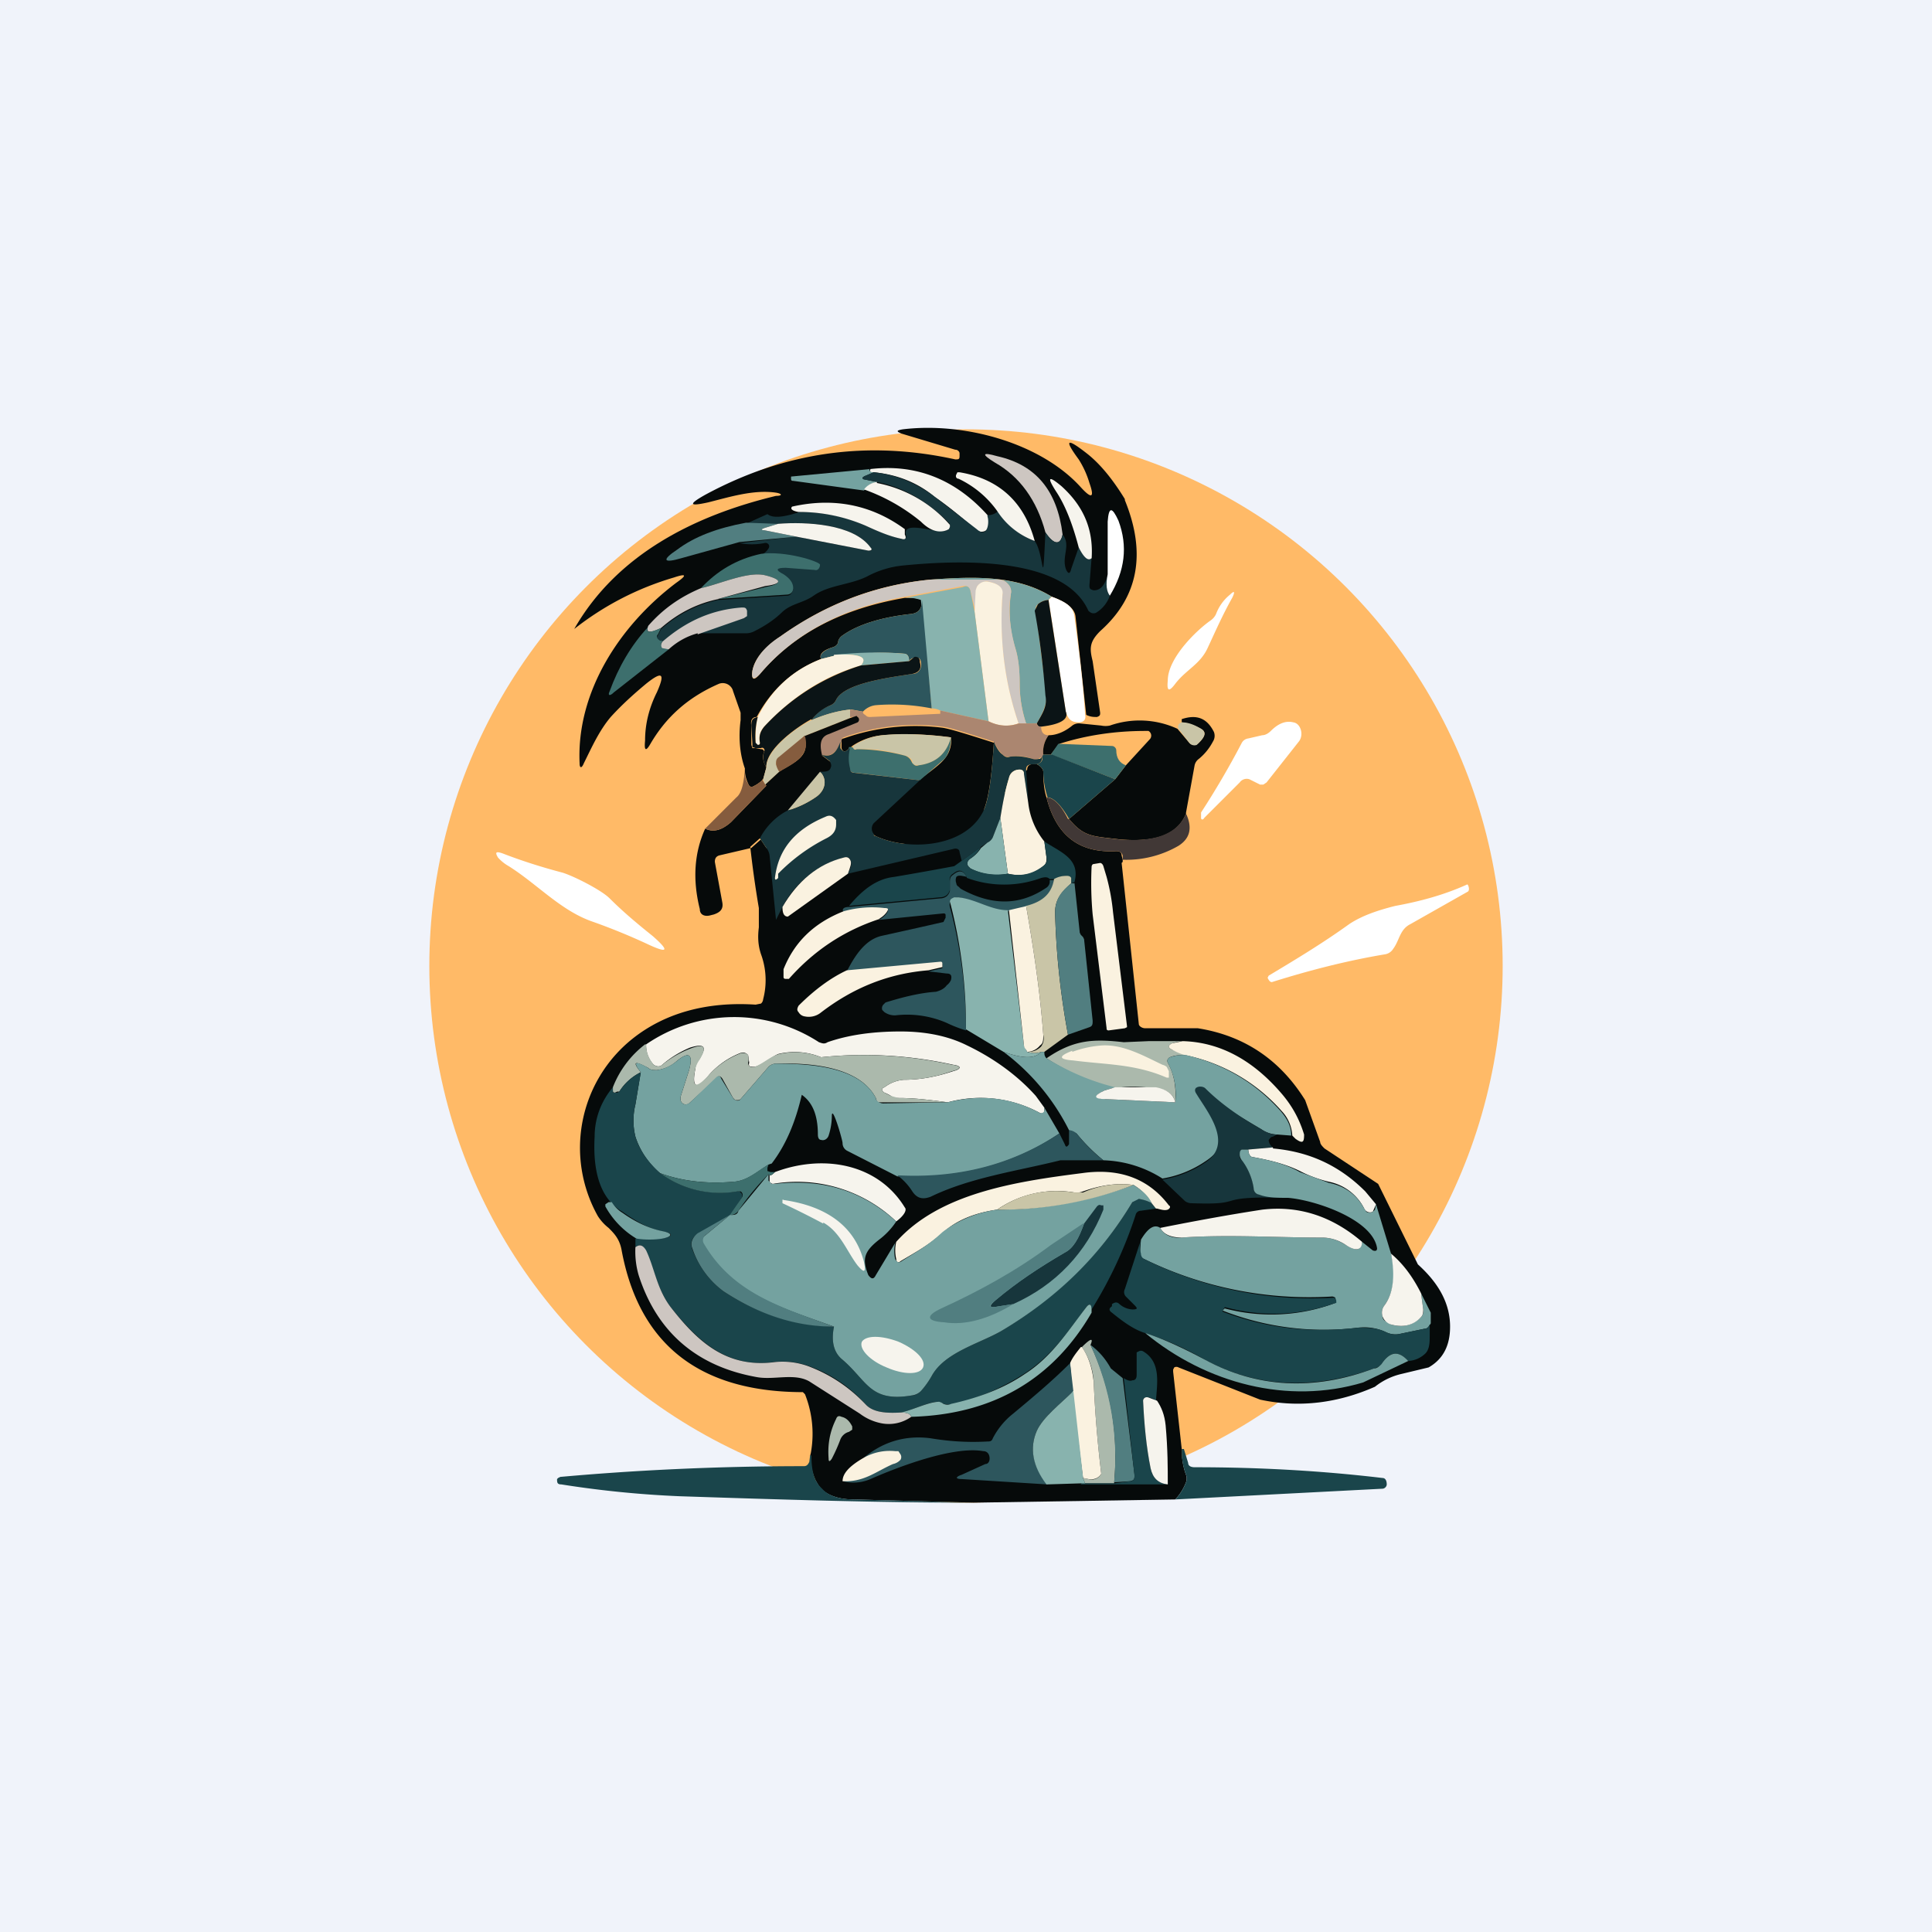 <!-- by TradingView --><svg width="18" height="18" viewBox="0 0 18 18" xmlns="http://www.w3.org/2000/svg"><path fill="#F0F3FA" d="M0 0h18v18H0z"/><circle cx="9" cy="9" r="5" fill="#FFBA67"/><path d="M10.48 4.66c.2.49.13.9-.23 1.22-.1.1-.1.16-.07.28l.07.48c0 .02 0 .03-.03.04-.03 0-.06 0-.1-.02l-.1-.92c-.01-.07-.08-.13-.22-.18-.32-.2-.71-.19-1.13-.16-.52.05-.98.23-1.4.53-.15.1-.24.21-.26.32-.01.08.01.1.07.03.32-.38.77-.61 1.35-.71.07 0 .12 0 .16.02 0 .08-.03.12-.1.13-.28.03-.5.1-.64.2a.1.1 0 0 0-.04.05c0 .03-.02.05-.05.06-.1.03-.13.07-.11.11-.26.1-.46.28-.6.54-.04 0-.06.03-.05.08v.18l.01.03h.03l.05.01c.01 0 .02 0 .03.02-.02.05-.01.1.02.15l-.03.11a.3.3 0 0 1-.08.06c-.03.02-.05.01-.06-.02a.3.3 0 0 1-.03-.14c-.05-.14-.06-.3-.04-.45v-.07l-.07-.2a.09.09 0 0 0-.02-.04.1.1 0 0 0-.11-.03c-.3.13-.5.32-.64.56C6.02 7 6 7 6.01 6.9c0-.16.04-.31.11-.45.08-.18.05-.2-.1-.08-.12.1-.23.2-.33.31-.11.13-.18.29-.25.43-.02.05-.04.05-.04 0-.03-.66.37-1.28.9-1.68.1-.07.1-.09-.02-.05-.34.1-.65.26-.93.48.4-.7 1.13-1.06 1.88-1.24.06 0 .06-.02 0-.03-.21-.03-.43.04-.63.09-.18.04-.19.02-.03-.07.74-.4 1.51-.51 2.33-.33.03 0 .04 0 .04-.03v-.03a.04.04 0 0 0-.04-.03l-.5-.15c-.05-.02-.05-.03.01-.04.58-.07 1.29.13 1.66.54.1.11.13.1.08-.04a.87.87 0 0 0-.1-.22c-.14-.19-.11-.2.07-.06.13.1.25.25.36.43Z" fill="#060A0A"/><path d="M9.8 5.56a.06.06 0 0 0-.03.03.15.15 0 0 0-.1.04.06.06 0 0 0-.02.06l.1.79c0 .1-.04.17-.09.26h-.1a1.22 1.22 0 0 1-.06-.36c0-.13-.01-.24-.04-.34a1.17 1.17 0 0 1-.04-.52.1.1 0 0 0-.03-.08.11.11 0 0 0-.08-.04h-.64c.42-.03.8-.04 1.13.16Z" fill="#74A2A0"/><path d="M8.67 5.4h.64a.12.12 0 0 1 .08.04.1.1 0 0 1 .03.08c-.03.17-.01.34.04.52.03.1.04.2.04.34 0 .12.02.24.06.36h-.07a2.98 2.98 0 0 1-.15-1.2c0-.06-.03-.1-.13-.12a.1.1 0 0 0-.08.02.1.1 0 0 0-.03.03v.04l-.01.19-.05-.2c-.01-.03-.03-.05-.07-.04l-.54.1c-.57.1-1.03.34-1.35.72-.06.06-.08.05-.07-.03.02-.1.1-.22.26-.32.42-.3.89-.48 1.4-.53Z" fill="#CDC6C1"/><path d="M9.49 6.74c-.09.03-.18.03-.28-.02L9.08 5.7l.01-.2.01-.03a.1.1 0 0 1 .11-.05c.1.02.14.06.13.12-.03.42.02.82.15 1.2Z" fill="#FAF2E0"/><path d="m9.08 5.7.13 1.02-.45-.1a.18.18 0 0 0-.08-.02l-.1-1.01a.38.38 0 0 0-.15-.02l.54-.1c.04-.02.06 0 .07.03l.04.2Z" fill="#88B3AE"/><path d="M9.8 5.56c.14.05.2.1.21.18.04.3.08.61.1.92.01.04-.01.07-.06.07-.07 0-.1-.03-.12-.1l-.16-1.04.03-.03Z" fill="#fff"/><path d="M8.68 6.6a1.9 1.9 0 0 0-.52-.03.19.19 0 0 0-.12.06l-.11-.02c-.11.01-.23.04-.37.1.05-.07.1-.11.18-.14a.1.1 0 0 0 .05-.05c.08-.16.52-.21.7-.24.07 0 .1-.05.09-.11a.05.05 0 0 0-.02-.04.05.05 0 0 0-.04 0c-.01 0-.03 0-.05.03 0-.05-.02-.07-.05-.07-.22-.02-.43 0-.65.02l-.12.03c-.02-.04.02-.08.11-.11.03-.01.05-.03.05-.06a.1.1 0 0 1 .04-.05c.14-.1.36-.17.64-.2.07-.01.1-.05.1-.13l.09 1.01Z" fill="#2D565D"/><path d="m9.77 5.6.16 1.03c.03.07-.05.12-.23.14-.02 0-.03 0-.04-.03.05-.09.1-.16.08-.26-.02-.26-.05-.52-.1-.79l.03-.06a.16.16 0 0 1 .1-.04Z" fill="#0B1416"/><path d="m8.47 6.16-.45.04c.07-.08-.01-.11-.25-.1.22-.02.43-.03.65-.01.03 0 .05.02.05.07Z" fill="#88B3AE"/><path d="M7.77 6.1c.24-.01.32.02.25.1-.35.1-.65.3-.9.57a.16.16 0 0 0-.04.15c0 .01 0 .02-.02.02-.01 0-.02 0-.02-.02 0-.08 0-.16.02-.24.13-.26.33-.44.59-.54l.12-.03Z" fill="#FAF2E0"/><path d="M7.56 6.7c-.13.07-.43.28-.42.45A.17.17 0 0 1 7.12 7a.02.02 0 0 0 0-.02.02.02 0 0 0-.03-.01h-.05l-.03-.01v-.03L7 6.76c0-.05.01-.07.06-.08a.71.71 0 0 0-.02.24l.02.02c.02 0 .02-.01.02-.02-.01-.06 0-.1.04-.15.25-.27.55-.46.9-.57l.45-.04.05-.04a.05.05 0 0 1 .04.01l.01.02v.02c.02.06-.01.1-.08.11-.18.03-.62.08-.7.24a.1.1 0 0 1-.05.05.41.41 0 0 0-.18.14Z" fill="#0B1416"/><path d="m7.93 6.61-.01.08-.43.17-.23.2a.07.07 0 0 0-.03.06l.03.07-.13.12a.15.15 0 0 1-.02-.05l.03-.11c0-.17.29-.38.42-.44.14-.06.26-.09.37-.1Z" fill="#C9C5A7"/><path d="M8.04 6.63c0 .01 0 .02.02.03.02.02.03.02.05.02l.65-.03v-.03l.45.1c.1.05.2.05.28.02h.17c0 .02.02.03.04.03 0 .06.03.08.07.08a.26.26 0 0 0-.05.18v.02l-.03.01a.07.07 0 0 1-.07.01.42.42 0 0 0-.21-.02c-.03 0-.05 0-.07-.02a.43.43 0 0 1-.08-.12c-.25-.08-.4-.13-.48-.14a2 2 0 0 0-.92.1.03.03 0 0 0-.02.02v.02c-.05.1-.1.15-.19.12-.02-.08-.03-.17.06-.2a4.7 4.7 0 0 1 .28-.13v-.02H7.92v-.07l.12.02Z" fill="#AB8670"/><path d="m7.98 6.67-.06.02-.43.17c.06.17-.06.23-.2.31l-.03.02-.13.12.01.01-.33.34c-.08.07-.16.1-.24.06-.1.22-.12.47-.05.75 0 .05.04.07.09.06l.04-.01c.06-.02.09-.05.08-.11l-.07-.38c0-.03.01-.05.04-.06L7 7.9l.09-.08a.61.61 0 0 1 .26-.26l.3-.36c.05 0 .09 0 .1-.04.01-.02 0-.04-.01-.06l-.08-.06c-.02-.08-.03-.17.06-.2l.27-.11a.03.03 0 0 0 0-.05Zm1.68.45c.04.02.06.05.06.07 0 .1.01.18.03.24.09.35.3.52.65.5.03 0 .05.01.05.04l.01.04v.02l-.01.01.16 1.5c0 .02.03.04.06.04h.49c.44.07.77.3 1 .67l.14.39c0 .02.02.04.04.06l.5.33.37.75c.2.18.3.37.3.58 0 .17-.06.3-.2.38l-.25.06a.62.62 0 0 0-.25.12c-.34.15-.7.2-1.07.12l-.76-.3a.04.04 0 0 0-.04 0l-.01.02v.02l.08.72c0 .08.01.16.04.24a.1.1 0 0 1 0 .07.5.5 0 0 1-.1.16L9.07 14l-1.12-.03c-.14 0-.24-.04-.3-.1-.06-.07-.1-.18-.1-.31a1 1 0 0 0-.05-.57l-.02-.02h-.03c-.94-.01-1.5-.45-1.66-1.33-.02-.1-.07-.15-.12-.2a.44.44 0 0 1-.1-.11 1.3 1.3 0 0 1 .32-1.65c.3-.24.69-.35 1.15-.32l.05-.01a.06.06 0 0 0 .02-.04.7.7 0 0 0-.02-.42c-.03-.09-.03-.17-.02-.25v-.18a9.87 9.87 0 0 1-.08-.57l.09-.08.06.09c.79.13 1.86 0 2.43-.73 0-.04.03-.06.1-.05Z" fill="#060A0A"/><path d="M11.05 7.58c-.08.2-.29.27-.62.24-.25-.03-.33-.02-.47-.19l.43-.37.1-.13.22-.24a.05.05 0 0 0-.01-.08h-.03c-.28 0-.55.04-.8.12l-.08.1h-.07a.26.26 0 0 1 .05-.18c.08 0 .16-.04.22-.09a.1.1 0 0 1 .07-.02l.2.02a.2.2 0 0 0 .08 0 .84.84 0 0 1 .63.03l.11.13a.06.06 0 0 0 .04.02.06.06 0 0 0 .05-.02c.06-.06.07-.1.02-.13a.54.54 0 0 0-.18-.06V6.7c.15-.05.24 0 .3.12a.1.1 0 0 1-.01.09.52.52 0 0 1-.13.16.1.1 0 0 0-.04.06l-.08.44Z" fill="#060A0A"/><path d="M11.01 6.73c.07 0 .13.03.18.06.05.03.04.07-.02.13l-.02.02a.06.06 0 0 1-.07-.02l-.1-.13c-.01-.03 0-.05.03-.06Z" fill="#C9C5A7"/><path d="M9.26 6.91c-.02.33-.05.54-.1.65-.17.34-.7.37-1 .23a.08.08 0 0 1-.02-.13l.43-.4c.11-.08.19-.14.23-.19a.26.26 0 0 0 .06-.2 2.96 2.96 0 0 0-.64-.02.6.6 0 0 0-.28.1l-.02.02-.03.02c-.02.02-.04.01-.05-.02V6.9s0-.02.02-.02a2 2 0 0 1 .92-.1c.07.01.23.06.48.14Z" fill="#060A0A"/><path d="M8.86 6.87c-.04.15-.14.24-.3.26-.03 0-.04 0-.06-.02v-.02a.1.1 0 0 0-.07-.05 1.32 1.32 0 0 0-.45-.06h-.03v-.03a.6.6 0 0 1 .27-.1c.18-.02.4-.01.64.02Z" fill="#C9C5A7"/><path d="M7.5 6.86c.05.18-.1.25-.24.33a.2.2 0 0 1-.03-.07c0-.03 0-.05.03-.07l.23-.19Z" fill="#855C3E"/><path d="m8.57 7.27-.6-.07c-.04 0-.05-.02-.06-.04a.37.37 0 0 1 0-.2h.03l.01.01c0 .01.02.02.03.01.14 0 .3.02.45.06a.1.1 0 0 1 .06.05l.01.02c.02.02.03.03.06.02.16-.02.26-.11.3-.26 0 .08-.02.15-.06.2l-.23.2Z" fill="#3D6F6D"/><path d="M7.83 6.91v.06c.02.03.04.04.06.02l.03-.02a.37.37 0 0 0 0 .19c0 .02.01.04.04.04l.61.07-.43.4a.08.08 0 0 0 0 .1s0 .02.02.02c.3.14.83.11 1-.23.05-.1.08-.32.1-.65.02.05.05.1.08.12.02.02.04.03.07.02.07-.01.14 0 .21.02.03.01.05 0 .07 0l.02-.02c0 .03-.01.06-.05.07-.06 0-.1 0-.1.05l.02.3-.04-.26c0-.02-.01-.04-.04-.04-.05 0-.09.03-.1.08-.04.13-.06.25-.08.37l-.07.18a.1.1 0 0 1-.05.05l-.06.04-.18.13-.02-.08c0-.03-.03-.04-.06-.03l-.98.23c.03-.06.04-.1.02-.13 0-.02-.03-.03-.06-.02a.92.92 0 0 0-.57.46l-.06.12-.06-.6a.14.14 0 0 0-.03-.07l-.06-.09a.61.61 0 0 1 .26-.26.9.9 0 0 0 .27-.13c.08-.06.1-.16.03-.23.05 0 .09 0 .1-.04.01-.02 0-.04-.01-.06l-.08-.06c.09.03.14-.01.18-.12Z" fill="#17363C"/><path d="m9.86 6.93.5.02c.02 0 .04.02.04.04 0 .07.03.12.09.14l-.1.13-.6-.23.07-.1Z" fill="#3D6F6D"/><path d="m9.8 7.03.59.23-.43.37c-.08-.14-.15-.2-.2-.2a.82.82 0 0 1-.04-.24c0-.02-.02-.05-.06-.07.04-.01.06-.04.05-.07l.01-.02h.07Z" fill="#1A454B"/><path d="m7.1 7.26.03.05.01.01-.33.34c-.08.07-.16.1-.24.06l.29-.29c.05-.04.07-.13.08-.27 0 .06 0 .1.03.14.01.03.03.04.06.02a.3.3 0 0 0 .08-.06Z" fill="#855C3E"/><path d="M9.58 7.48a.7.7 0 0 0 .15.36l.02.15c0 .03 0 .05-.02.07-.1.09-.21.11-.34.08l-.07-.52c.02-.12.04-.24.08-.37.01-.05.05-.08.1-.08.03 0 .04.02.04.04l.04.27Z" fill="#FAF2E0"/><path d="M7.64 7.19c.07.07.05.17-.03.23a.9.9 0 0 1-.27.13l.3-.36Z" fill="#C9C5A7"/><path d="M9.96 7.63c.14.17.22.16.46.19.34.03.55-.05.63-.24.06.13.04.23-.07.3a.97.97 0 0 1-.52.13v-.04c-.01-.03-.03-.04-.06-.04-.35.02-.56-.15-.65-.5.06 0 .13.06.2.2Z" fill="#413836"/><path d="m9.32 7.62.07.52a.52.52 0 0 1-.35-.05l-.02-.02A.05.05 0 0 1 9.04 8a.32.32 0 0 0 .1-.1l.06-.05a.1.1 0 0 0 .05-.05l.07-.18Z" fill="#88B3AE"/><path d="m10.01 8.22-.03.01v-.05l-.05-.02a.23.23 0 0 0-.1.03h-.05c-.02-.02-.04-.02-.08-.01a1 1 0 0 1-.69 0c-.03-.07-.07-.09-.13-.04a.06.06 0 0 0-.03.07v.08a.1.1 0 0 1-.03.05.1.1 0 0 1-.06.02l-.85.08c.11-.13.24-.25.42-.27a31.58 31.58 0 0 0 .56-.1l.07-.05.18-.13a.32.32 0 0 1-.1.11l-.02.02a.05.05 0 0 0 0 .05l.02.02c.1.05.22.07.35.05.13.03.24 0 .34-.08a.07.07 0 0 0 .02-.07l-.02-.15c.15.1.34.16.28.38Z" fill="#1A454B"/><path d="m7.9 8.14-.56.4c-.04 0-.05-.04-.05-.09.14-.24.33-.4.57-.46.03-.01.05 0 .06.02.02.03 0 .07-.02.13Z" fill="#FAF2E0"/><path d="M9.01 8.17c-.05-.01-.08-.02-.1 0a.08.08 0 0 0 0 .06s0 .02.02.03l.02.02c.29.16.55.16.8-.01a.07.07 0 0 0 .03-.05V8.2h.04c-.02.13-.1.21-.26.25l-.17.04c-.17 0-.3-.1-.46-.13a.07.07 0 0 0-.06.02.07.07 0 0 0-.02.07c.1.37.15.76.15 1.15a1.2 1.2 0 0 1-.18-.07.93.93 0 0 0-.48-.07c-.04 0-.07-.01-.1-.03l-.02-.02a.05.05 0 0 1 .01-.05l.02-.02c.16-.05.32-.09.47-.1.04-.01.08-.03.1-.06a.12.12 0 0 0 .04-.05c.01-.04 0-.06-.04-.06l-.17-.02.13-.03v-.03c0-.01 0-.02-.02-.02l-.87.08c.1-.2.2-.3.32-.33a64.36 64.36 0 0 0 .58-.13l.02-.04v-.02c0-.01 0-.02-.02-.02l-.6.06a.21.21 0 0 0 .07-.06c.02-.03.02-.04-.02-.04a.99.99 0 0 0-.38.03c-.02-.03 0-.05.05-.05l.85-.08a.1.1 0 0 0 .06-.02.1.1 0 0 0 .03-.05v-.08c0-.03 0-.05.03-.07.06-.05.1-.04.13.03Z" fill="#2D565D"/><path d="M9.98 8.23c-.09.08-.15.15-.15.27.01.39.05.76.12 1.14l-.22.16H9.7c-.05.02-.1.01-.12 0 .05 0 .09-.02.12-.05.02-.03.03-.06.02-.11-.03-.4-.09-.8-.16-1.2.16-.04.24-.12.26-.25a.23.23 0 0 1 .11-.03c.02 0 .04 0 .05.02v.05Z" fill="#C9C5A7"/><path d="m10.01 8.22.05.47.01.02.02.02.01.02.08.76c0 .03 0 .05-.03.06l-.2.07c-.07-.38-.11-.75-.12-1.14 0-.12.06-.2.15-.27h.03Z" fill="#517E80"/><path d="m9.39 8.48.15 1.26.02.04.01.02c.04.01.08.02.13 0-.06.07-.18.06-.35 0L9 9.59a4.6 4.6 0 0 0-.15-1.19s0-.02.02-.03l.02-.01h.04c.17.02.3.12.46.12Z" fill="#88B3AE"/><path d="M8.2 8.56c-.34.11-.62.3-.85.56h-.02c-.02 0-.03 0-.03-.02v-.07c.1-.25.28-.43.56-.54a.99.99 0 0 1 .38-.03c.04 0 .04.01.02.04a.21.21 0 0 1-.07.06ZM9.56 8.44c.07.4.13.8.16 1.2 0 .05 0 .08-.03.1a.16.16 0 0 1-.12.06l-.01-.02a.07.07 0 0 1-.02-.04L9.4 8.48l.17-.04ZM8.65 9.04c-.37.03-.7.16-1.01.4a.18.18 0 0 1-.14.03.08.08 0 0 1-.06-.04c-.02-.02-.01-.04 0-.06.15-.15.3-.26.45-.33l.87-.08c.01 0 .02 0 .02.02v.03l-.13.03Z" fill="#FAF2E0"/><path d="M9.73 10.32v.03c0 .02-.02.03-.04.02a1.16 1.16 0 0 0-.86-.1c-.15-.02-.3-.04-.45-.04-.03 0-.06 0-.08-.02a.38.38 0 0 0-.06-.03c-.03-.02-.03-.04 0-.05a.34.34 0 0 1 .18-.07c.16 0 .31-.03.46-.08.08-.02.08-.05 0-.06a3.84 3.84 0 0 0-1.23-.07.65.65 0 0 0-.4-.03c-.07.03-.14.1-.22.12-.04 0-.06 0-.05-.04l-.01-.07c-.02-.02-.04-.03-.07-.02a.75.75 0 0 0-.29.2c-.12.15-.17.13-.13-.06 0-.03.02-.06.04-.09.07-.11.04-.14-.09-.1a.96.96 0 0 0-.26.16c-.02.02-.05.02-.08 0a.26.26 0 0 1-.07-.19 1.45 1.45 0 0 1 1.61-.02c.03.01.05.02.08 0 .2-.07.43-.1.68-.1.23 0 .44.04.62.13.25.12.47.28.64.47l.08.11Z" fill="#F6F4ED"/><path d="M11.02 9.7a.54.54 0 0 0-.1.02c-.04.02-.04.04 0 .06l.13.05c-.06 0-.1 0-.15.02-.02.01-.03.03-.02.05.06.11.08.23.07.37-.02-.08-.08-.12-.18-.13-.16-.02-.29-.02-.38 0a2.12 2.12 0 0 1-.64-.28c.26-.18.45-.18.72-.15l.23-.01h.32Z" fill="#ABB9AC"/><path d="M11.02 9.7c.35.01.66.18.93.5.1.12.16.24.2.37 0 .07-.01.09-.08.04l-.03-.03a.36.36 0 0 0-.1-.23 1.64 1.64 0 0 0-.9-.52.55.55 0 0 1-.12-.05c-.04-.02-.04-.04 0-.06l.1-.02Z" fill="#FAF2E0"/><path d="M6.02 9.73c0 .08.03.14.07.19.03.02.06.02.08 0a.96.96 0 0 1 .26-.15c.13-.05.16-.02.09.1a.26.26 0 0 0-.04.08c-.04.19 0 .2.13.06a.75.75 0 0 1 .3-.2c.02 0 .04 0 .06.02 0 .02.01.04 0 .07 0 .03.02.05.06.04.08-.03.15-.1.23-.12a.65.65 0 0 1 .39.03 3.84 3.84 0 0 1 1.22.07c.09.01.09.04 0 .06-.14.05-.29.08-.45.08a.34.34 0 0 0-.18.07c-.03.01-.03.03 0 .05l.06.03.07.02c.16 0 .31.02.46.04h-.65a.07.07 0 0 1-.02-.04c-.15-.29-.6-.33-.92-.32a.1.1 0 0 0-.08.03l-.26.3a.04.04 0 0 1-.03.01h-.02l-.02-.02-.1-.18c-.02-.03-.04-.03-.06 0l-.25.23a.05.05 0 0 1-.03.01c-.02 0-.04-.01-.05-.04v-.03l.08-.25c.04-.15 0-.18-.12-.08a.34.34 0 0 1-.18.08c-.03 0-.06 0-.08-.02-.13-.07-.15-.06-.07.04a.49.49 0 0 0-.2.18h-.02l-.02.01c-.01 0-.02 0-.02-.02v-.03a.93.93 0 0 1 .3-.4Z" fill="#ABB9AC"/><path d="M9.7 9.8h.03c0 .02 0 .04.02.06.2.12.4.21.64.27l-.1.03c-.1.05-.1.07.01.08l.65.03a.64.64 0 0 0-.07-.37c-.01-.02 0-.04.02-.05a.38.38 0 0 1 .15-.02c.34.08.64.25.88.52.07.08.1.15.1.23l-.13-.01a.27.27 0 0 1-.15-.05c-1.44-.85.14-.13-.52.3a1 1 0 0 1-.4.16 1.08 1.08 0 0 0-.55-.17 1.7 1.7 0 0 1-.25-.25l-.07-.03a2.07 2.07 0 0 0-.61-.73c.17.06.29.07.35 0ZM8.83 10.27c.32-.08.6-.04.86.1.02 0 .03 0 .04-.02v-.03l.14.24c-.44.3-.94.42-1.51.4l-.47-.24a.08.08 0 0 1-.04-.07c0-.03-.1-.37-.1-.25a.6.6 0 0 1-.03.18c-.01.03-.04.05-.07.04-.02 0-.03-.02-.03-.05 0-.18-.05-.3-.15-.37-.06.26-.15.47-.28.64l-.03.01c-.11.07-.2.15-.32.16-.24.02-.47 0-.69-.08a.74.74 0 0 1-.23-.34.63.63 0 0 1 0-.3l.05-.3c-.08-.1-.05-.11.07-.04.02.02.05.02.08.02.07-.01.13-.04.18-.08.12-.1.16-.07.12.08l-.08.25v.03c.01.03.03.04.05.04l.03-.01.25-.24c.02-.02.04-.02.05.01l.11.18c.01.02.04.03.06.02l.01-.01.26-.3a.1.1 0 0 1 .08-.03c.32 0 .77.03.92.32 0 .03.04.05.07.05l.6-.01Z" fill="#74A2A0"/><path d="M6.15 10.93c.21.15.45.21.72.17h.02l.02.02a.04.04 0 0 1 0 .04l-.1.16-.3.17c-.07.04-.08.09-.06.15.07.18.17.3.29.39.32.21.66.32 1.03.33-.02.1-.02.22.07.3.24.2.26.41.66.34.03 0 .06-.02.08-.04a.79.79 0 0 0 .1-.14c.12-.22.44-.3.65-.42.51-.31.92-.7 1.22-1.2a.06.06 0 0 1 .06-.03c.04 0 .08.02.12.04l.04.05-.14.02a.05.05 0 0 0-.05.04 4 4 0 0 1-.41.88c0-.05-.02-.06-.05-.02-.17.23-.33.46-.58.62a2.2 2.2 0 0 1-.68.29l-.07-.01a.1.1 0 0 0-.05-.02c-.09 0-.24.08-.35.1-.16.01-.26-.01-.32-.07a1.27 1.27 0 0 0-.5-.35.74.74 0 0 0-.36-.05c-.44.06-.71-.2-.96-.51-.13-.17-.15-.36-.24-.53-.02-.05-.05-.06-.09-.03v-.08h.24c.12-.02.12-.05 0-.07-.1-.02-.22-.08-.36-.18-.19-.11-.28-.34-.26-.7 0-.17.06-.33.17-.46v.03c0 .02 0 .02.02.02h.02l.02-.01a.5.5 0 0 1 .2-.18l-.05.3a.63.63 0 0 0 0 .3c.04.13.12.24.23.34Z" fill="#1A454B"/><path d="M11.9 10.57a.32.32 0 0 0-.04.02c-.02 0-.03.02-.04.03 0 .02.01.05.04.07l-.23.02h-.06a.08.08 0 0 0-.02.05c0 .02 0 .04.02.05.06.08.1.17.11.26 0 .03.02.05.05.06.08.02.17.03.27.03-.74-.02-.35.07-.9.05a.1.1 0 0 1-.06-.02l-.21-.2a1 1 0 0 0 .4-.16c.27-.18.01-.48-.09-.65-.03-.06.06-.07.09-.04.12.12.29.25.52.38.06.04.11.05.15.05Z" fill="#17363C"/><path d="m10.95 10.27-.65-.03c-.11 0-.12-.03-.01-.08l.1-.03h.38c.1.02.16.06.18.14Z" fill="#F6F4ED"/><path d="M9.96 10.53c.03 0 .06.02.07.03.08.1.16.18.25.25h-.4c-.4.1-.84.16-1.21.34-.08.03-.13.01-.17-.05a.55.55 0 0 0-.14-.15c.57.03 1.07-.1 1.51-.39l.05.1c.01.03.02.03.04 0v-.13Z" fill="#2D565D"/><path d="M11.86 10.7c.34.03.62.16.86.4l.1.12a79.72 79.72 0 0 0-.03.07.06.06 0 0 1-.08-.03.47.47 0 0 0-.33-.25 1.2 1.2 0 0 1-.27-.1c-.12-.06-.27-.1-.44-.13-.02 0-.04-.03-.04-.07l.23-.02Z" fill="#F6F4ED"/><path d="M11.63 10.71c0 .04.02.07.04.07.17.03.32.07.44.14l.27.1c.15.03.26.11.33.24l.02.03a.06.06 0 0 0 .06 0l.02-.02.01-.05.14.46c.05.2.02.37-.06.48a.11.11 0 0 0-.02.1c0 .02.01.04.03.05l.05.03c.11.03.2.01.28-.07a.08.08 0 0 0 .02-.07l-.02-.15.09.18v.1c-.02.03-.03.05-.06.05l-.24.05a.2.2 0 0 1-.12-.02.48.48 0 0 0-.26-.04 2.59 2.59 0 0 1-1.26-.16l.02-.02a1.7 1.7 0 0 0 1.03-.05v-.02a.04.04 0 0 0 0-.03.05.05 0 0 0-.04-.01 3.5 3.5 0 0 1-1.74-.35.06.06 0 0 1-.04-.05l.01-.13c.06-.1.12-.15.18-.11.03.06.1.1.2.09.43-.03.87 0 1.3 0 .08 0 .15.02.23.07.1.06.14.05.15-.03l.1.08c.03.01.04 0 .04-.02-.04-.27-.58-.45-.83-.47-.1 0-.19 0-.27-.03a.06.06 0 0 1-.05-.06.57.57 0 0 0-.11-.26.09.09 0 0 1-.02-.05c0-.02 0-.04.02-.05h.06Z" fill="#74A2A0"/><path d="M8.35 11.38a1.34 1.34 0 0 0-1.15-.35.05.05 0 0 1-.03-.02V10.94c0 .02.02.01.05-.02.45-.17.96-.08 1.21.33.02.02 0 .07-.08.13Z" fill="#F6F4ED"/><path d="m7.16 10.85-.01.03v.03l.03.01h.04c-.03.03-.05.04-.06.02-.1.1-.2.22-.28.34a.09.09 0 0 1-.08.04l.11-.16a.04.04 0 0 0-.01-.06h-.03a.94.94 0 0 1-.72-.17c.22.08.45.1.68.08.14-.01.22-.1.33-.16Z" fill="#3D6F6D"/><path d="m10.77 11.26-.04-.05a.48.48 0 0 0-.17-.17c-.15-.02-.3 0-.47.06a.16.16 0 0 1-.08.01.98.98 0 0 0-.72.16c-.21.03-.38.1-.5.21-.15.13-.25.18-.4.27-.02.02-.04.01-.04-.02a.35.35 0 0 1 0-.16c.4-.45 1.1-.56 1.73-.64.35-.05.62.05.81.3.02.01.01.03-.01.04-.03.01-.06 0-.1-.01Z" fill="#FAF2E0"/><path d="M7.16 10.94V11l.01.01.02.02h.03c.44-.05.81.06 1.13.35a.68.68 0 0 1-.16.17c-.14.11-.16.18-.1.33.03.04.05.04.07 0l.18-.3a.35.35 0 0 0 0 .15c.02.03.03.04.06.02.14-.09.24-.14.38-.27.13-.1.3-.18.51-.21.44 0 .86-.08 1.27-.23.08.05.14.1.17.17a.35.35 0 0 0-.12-.04l-.06.03c-.3.5-.7.89-1.22 1.2-.21.12-.53.2-.65.42a.79.79 0 0 1-.1.14.14.14 0 0 1-.08.04c-.4.07-.42-.14-.66-.34-.09-.08-.09-.2-.07-.3-.5-.18-.94-.3-1.22-.77a.06.06 0 0 1 .02-.08l.23-.19c.04 0 .07 0 .08-.04l.28-.34Z" fill="#74A2A0"/><path d="M10.56 11.04a3.4 3.4 0 0 1-1.27.23c.22-.15.46-.2.72-.16h.08c.16-.07.32-.09.47-.07Z" fill="#C9C5A7"/><path d="M5.8 11.3c.14.1.27.15.37.17.1.02.1.05 0 .07a.83.83 0 0 1-.24 0 .8.8 0 0 1-.29-.3v-.02l.03-.02h.03a.3.3 0 0 0 .1.1Z" fill="#74A2A0"/><path d="M12.69 11.57c0 .08-.06.09-.15.03a.4.4 0 0 0-.23-.07c-.43 0-.87-.03-1.3 0-.1 0-.17-.03-.2-.09.5-.1.82-.15.95-.17.34-.04.65.06.93.3Z" fill="#F6F4ED"/><path d="m6.8 11.32-.23.19a.06.06 0 0 0-.01.08c.27.46.72.59 1.21.77-.37 0-.71-.12-1.03-.33a.82.82 0 0 1-.29-.4c-.02-.05 0-.1.05-.14l.3-.17Z" fill="#517E80"/><path d="M10.63 11.55a.27.27 0 0 0 0 .13c0 .02.01.04.03.05a3.5 3.5 0 0 0 1.77.36.04.04 0 0 1 .02.03v.02h-.01a1.7 1.7 0 0 1-1.02.04h-.01l-.02.03v.01c.42.16.83.2 1.26.15.1 0 .18 0 .26.04a.2.2 0 0 0 .12.02l.24-.05c.03 0 .04-.02.05-.04a4.02 4.02 0 0 1 0 .13c0 .06-.01.11-.04.14a.25.25 0 0 1-.16.07c-.09-.1-.17-.09-.25.03a.13.13 0 0 1-.07.04c-.56.2-1.09.18-1.57-.08a2.85 2.85 0 0 0-.56-.25c-.1-.03-.2-.1-.31-.19-.03-.02-.03-.04 0-.06v-.02c.03-.02.05-.02.07 0a.2.2 0 0 0 .12.05c.05 0 .05-.01.02-.04l-.08-.08a.06.06 0 0 1-.01-.07l.15-.46Z" fill="#1A454B"/><path d="M8.39 13.16c.06 0 .09.01.1.04a.36.36 0 0 1-.28.06.49.49 0 0 1-.2-.09l-.47-.3c-.14-.08-.33-.01-.49-.04-.56-.1-.93-.42-1.1-.95a.79.79 0 0 1-.03-.26c.04-.03.07-.02.1.03.08.17.1.36.23.53.25.32.52.57.97.51.1-.01.22 0 .34.05.2.08.37.2.51.35.06.06.16.08.32.07Z" fill="#CDC6C1"/><path d="M12.96 11.68c.12.1.21.23.28.37l.02.15c0 .02 0 .05-.02.07-.07.08-.17.1-.28.07a.12.12 0 0 1-.05-.03.11.11 0 0 1-.01-.15c.08-.11.1-.27.06-.48Z" fill="#F6F4ED"/><path d="M10.17 12.23c-.36.62-.92.95-1.68.97-.01-.03-.04-.04-.1-.04.11-.02.26-.1.36-.1a.1.1 0 0 1 .04.02c.03.01.05.01.07 0 .27-.06.5-.15.69-.28.25-.16.4-.4.57-.62.03-.04.05-.03.05.02v.03Z" fill="#88B3AE"/><path d="m13.12 12.68-.42.2c-.7.21-1.46.01-2.03-.46.1.03.3.11.56.25.48.26 1.01.29 1.57.08.03 0 .05-.02.07-.04.08-.12.16-.13.25-.03Z" fill="#74A2A0"/><path d="m11.03 13.5.04.13c0 .03.03.04.06.04.58 0 1.16.03 1.75.1.03 0 .04.03.04.06 0 .02-.02.04-.04.04l-1.93.1a.5.5 0 0 0 .1-.16.1.1 0 0 0 0-.07.63.63 0 0 1-.04-.24h.02ZM7.56 13.56c0 .13.02.24.1.31.05.06.15.1.3.1l1.1.03c-.9 0-1.82-.03-2.73-.06a9.61 9.61 0 0 1-1.1-.11c-.04 0-.04-.02-.04-.05l.01-.01.02-.01c.67-.06 1.43-.1 2.27-.1.03 0 .04-.02.05-.04l.01-.08v.02Z" fill="#1A454B"/><path d="M9.9 4.98c-.02.1-.08.1-.16-.02-.08-.3-.24-.52-.47-.65-.13-.08-.12-.1.02-.06.36.08.56.32.61.73Z" fill="#CDC6C1"/><path d="m9.2 4.8.02.06v.05l-.03.03a.08.08 0 0 1-.09 0c-.14-.12-.26-.22-.39-.31-.17-.14-.36-.21-.57-.23-.03 0-.04 0-.03-.03.43-.05.8.1 1.1.44Z" fill="#F6F4ED"/><path d="M8.1 4.37c0 .02.01.03.04.03l-.07.03c-.05.02-.04.03 0 .04l.1.02a.18.18 0 0 0-.12.08l-.66-.09c-.01 0-.02 0-.02-.02v-.02l.74-.07Z" fill="#74A2A0"/><path d="M9.2 4.8c.05 0 .08-.02.1-.04.08.13.2.23.34.28.09.12.07.53.1-.08.08.12.14.12.16.02.08.1-.01.2.03.32.02.05.04.05.05 0l.07-.2c.05.1.09.13.12.1l-.02.25c0 .03 0 .04.04.05.06 0 .1-.04.13-.14-.02.09-.01.15.02.19a.3.3 0 0 1-.13.16c-.03.01-.05 0-.07-.02-.23-.52-1.25-.47-1.74-.42a.89.89 0 0 0-.32.1c-.16.08-.36.08-.5.18-.1.07-.2.07-.29.15-.07.07-.16.13-.26.18a.17.17 0 0 1-.07.02H6.5l.43-.14.02-.02V5.7c0-.02 0-.03-.03-.03-.28.02-.52.13-.75.32l-.03-.01c-.02-.02-.03-.04-.01-.06l.03-.06c.16-.14.34-.23.53-.27l.64-.04c.03 0 .05-.02.06-.06-.2-.18-.2-.2-.3-.32a.15.15 0 0 0 .07-.06c.02-.03-.01-.06-.04-.05a.6.6 0 0 1-.23 0L7.42 5l.67.13c.03 0 .04 0 .02-.03-.16-.22-.6-.24-.86-.22h-.3l.2-.09c.05.04.15.03.3-.02.24 0 .45.05.62.13.13.06.24.1.33.12.03 0 .05 0 .04-.04-.03-.14.3 0 .38-.04.03-.01.04-.05.02-.07-.2-.2-.42-.33-.67-.38l-.1-.02c-.04 0-.05-.02 0-.04l.07-.03c.2.02.4.1.57.23l.39.3c.1.09.12-.06.1-.12Z" fill="#17363C"/><path d="M9.64 5.04a.7.7 0 0 1-.35-.28.93.93 0 0 0-.36-.3c-.02 0-.03-.02-.02-.04l.01-.02h.02c.36.06.6.27.7.64ZM10.17 5.2c-.03.03-.07 0-.12-.1-.06-.23-.13-.4-.21-.52-.09-.14-.07-.15.05-.05.21.19.3.41.28.68ZM8.17 4.5a1.21 1.21 0 0 1 .68.39v.02l-.01.02-.02.01c-.08.03-.16 0-.24-.08a1.76 1.76 0 0 0-.53-.3.18.18 0 0 1 .12-.07ZM8.43 4.93v.05c.02.04 0 .05-.03.04-.1-.02-.2-.06-.33-.12a1.56 1.56 0 0 0-.63-.13c-.06-.01-.08-.03-.06-.05.4-.09.75-.01 1.05.21Z" fill="#F6F4ED"/><path d="M10.34 5.55c-.03-.04-.04-.1-.02-.2v-.49c.01-.14.04-.14.1-.01.09.24.06.47-.08.7Z" fill="#fff"/><path d="m6.95 4.87.3.01-.13.04c-.03.01-.03.02 0 .02l.3.06-.53.05-.54.15c-.17.05-.19.02-.04-.08.16-.12.37-.2.64-.25Z" fill="#517E80"/><path d="m7.42 5-.3-.06c-.03 0-.03-.01 0-.02l.13-.04c.26-.02.7 0 .86.22.02.02.01.03-.02.03L7.42 5Z" fill="#F6F4ED"/><path d="M7.09 5.16c.23-.03.54.07.55.1 0 .03-.02.06-.05.05l-.27-.02c-.09 0-.1.02-.02.06.06.04.09.08.09.13 0 .04-.03.06-.06.06l-.64.04.44-.11c.16-.03.16-.07 0-.11-.16-.04-.42.08-.6.12.15-.16.33-.27.56-.32Z" fill="#3D6F6D"/><path d="M6.7 5.58c-.2.04-.38.13-.54.27-.1.05-.15.05-.12-.02.14-.16.3-.27.49-.35.18-.04.44-.16.6-.12.16.04.16.08 0 .1l-.44.12ZM6.5 5.9a.65.65 0 0 0-.27.15h-.05c-.02-.01-.03-.03-.02-.05l.01-.02c.23-.2.47-.3.74-.32.03 0 .04 0 .05.03v.05l-.03.02-.43.15Z" fill="#CDC6C1"/><path d="M6.04 5.83c-.03.07.01.07.12.02l-.03.06c-.02.02-.01.04.02.06h.02L6.16 6c0 .02 0 .04.02.04l.05.01-.51.4c-.04.04-.06.03-.04-.01.08-.22.2-.43.36-.6Z" fill="#3D6F6D"/><path d="M11.48 5.57c-.09.16-.16.32-.23.47-.07.15-.2.2-.3.33-.06.08-.08.07-.07-.03 0-.21.27-.47.4-.56a.15.15 0 0 0 .05-.06.42.42 0 0 1 .13-.18c.04-.04.05-.03.02.03ZM11.64 7.26a.08.08 0 0 0-.09.03l-.33.33c-.01.02-.03.02-.03 0v-.05c.13-.2.26-.42.38-.65a.08.08 0 0 1 .06-.04l.13-.03c.03 0 .06-.02.08-.04.06-.06.13-.1.21-.08.07.01.1.12.05.18l-.3.38-.03.02h-.03l-.1-.05ZM12.98 8.84a.11.11 0 0 1-.07.05c-.36.06-.71.15-1.06.26-.02 0-.03-.02-.04-.04l.01-.02c.25-.15.5-.3.75-.48.12-.08.27-.13.43-.17.22-.04.45-.1.67-.2.01 0 .03.06 0 .07l-.53.3c-.1.05-.1.15-.16.23ZM4.74 8.07a.4.4 0 0 1-.1-.08c-.03-.05-.02-.06.04-.04.18.07.37.13.56.18.1.03.36.16.44.24.12.12.25.23.4.35.16.14.15.17-.06.07a5.86 5.86 0 0 0-.49-.2c-.3-.1-.52-.35-.79-.52Z" fill="#fff"/><path d="M7.25 8.16v.02c-.02.02-.03.02-.03 0 .03-.26.18-.45.47-.57.04-.02.07-.01.1.03v.04c0 .06-.03.1-.09.13a1.7 1.7 0 0 0-.45.33v.02ZM10.33 9.6a.02.02 0 0 1-.02-.01v-.01l-.13-1.06a3.2 3.2 0 0 1-.01-.44c0-.02.01-.03.02-.03l.06-.01s.02 0 .03.03l.03.1a1.97 1.97 0 0 1 .06.33l.13 1.06v.01l-.02.01-.15.02Z" fill="#FAF2E0"/><path d="M10.16 12.53c.2.42.26.85.22 1.29h-.27l-.02-.05.05.01a.1.1 0 0 0 .12-.05 10.9 10.9 0 0 1-.07-.85.64.64 0 0 0-.11-.33c.08-.08.11-.09.08-.02Z" fill="#ABB9AC"/><path d="m10.46 12.84.11.9c0 .04 0 .05-.04.06l-.15.01c.04-.43-.03-.86-.22-1.28.08.06.14.13.19.22l.11.09Z" fill="#517E80"/><path d="M10.08 12.55c.07.1.1.22.11.33a10.94 10.94 0 0 0 .07.85.1.1 0 0 1-.07.05.1.1 0 0 1-.05 0l-.05-.01-.1-.8-.02-.27c.02-.05.06-.1.1-.15Z" fill="#FAF2E0"/><path d="M10.77 13.05a.15.15 0 0 0-.07-.03c-.03 0-.05 0-.05.03.01.22.03.42.07.63.02.09.07.14.16.15h-.81c0-.01.02-.02.04-.01h.27l.15-.02c.03 0 .04-.02.04-.05l-.1-.91c.03.02.06.03.08.02.03 0 .04-.02.04-.05v-.21l.02-.01a.04.04 0 0 1 .04 0c.17.1.13.3.12.46Z" fill="#1A454B"/><path d="m9.97 12.7.03.26c-.12.12-.28.24-.34.37-.07.16-.04.33.1.5l-.8-.05c-.06 0-.06-.02 0-.04l.22-.1c.03 0 .04-.03.04-.05 0-.04-.02-.07-.06-.07-.28-.05-.8.15-1.05.26a.4.4 0 0 1-.26.02c.41-.08.65-.3.2-.22.18-.15.39-.21.62-.18.18.03.35.04.53.03.02 0 .04 0 .05-.03a.7.7 0 0 1 .19-.23c.18-.15.36-.3.53-.47Z" fill="#2D565D"/><path d="m10.09 13.77.02.05h-.04l-.32.01c-.13-.17-.16-.34-.09-.5.06-.13.22-.25.34-.37l.09.8Z" fill="#88B3AE"/><path d="M10.78 13.05c.04.06.07.13.08.23.02.22.02.4.02.55-.09-.01-.14-.06-.16-.15-.04-.2-.06-.41-.07-.63 0-.02.02-.04.05-.03l.08.03Z" fill="#F6F4ED"/><path d="M7.83 13.41a1.6 1.6 0 0 1-.08.18c-.02.03-.03.03-.03 0-.01-.13.01-.25.07-.37.01-.03.03-.03.05-.02.05.01.08.05.1.09v.03l-.03.02a.12.12 0 0 0-.08.07Z" fill="#ABB9AC"/><path d="M7.85 13.8c0-.07.06-.14.2-.22.09-.05.19-.07.29-.06h.03l.02.03a.05.05 0 0 1 0 .05.13.13 0 0 1-.07.04c-.16.07-.27.17-.47.16ZM9.99 9.8a1 1 0 0 1 .28-.06c.2-.01.39.1.56.18a.1.1 0 0 1 .04.02l.02.04V10.04h-.02c-.3-.13-.57-.12-.87-.16-.14-.01-.14-.04-.01-.09Z" fill="#FAF2E0"/><path d="M7.67 11.4a7.67 7.67 0 0 0-.38-.19v-.02c0-.01 0-.02.01-.01.42.06.67.26.75.58.02.1 0 .1-.06.03-.1-.13-.16-.31-.32-.4Z" fill="#F6F4ED"/><path d="m9.44 12.15-.13.02c-.1.02-.1 0-.03-.06.19-.16.4-.3.64-.44.08-.04.13-.13.18-.27l.12-.16c.01-.01.02-.02.04-.01h.02v.04c-.16.4-.44.7-.84.88Z" fill="#17363C"/><path d="M10.1 11.4c-.05.14-.1.23-.18.27-.24.14-.45.28-.64.44-.08.06-.07.08.03.06l.13-.02c-.23.14-.45.2-.64.17-.17-.01-.18-.06-.03-.13.35-.16.7-.35 1.02-.59l.3-.2Z" fill="#517E80"/><path d="M8.26 12.74c.16.07.31.07.34 0 .03-.07-.07-.17-.23-.24-.16-.06-.3-.06-.34 0-.03.07.08.18.23.24Z" fill="#F6F4ED"/></svg>